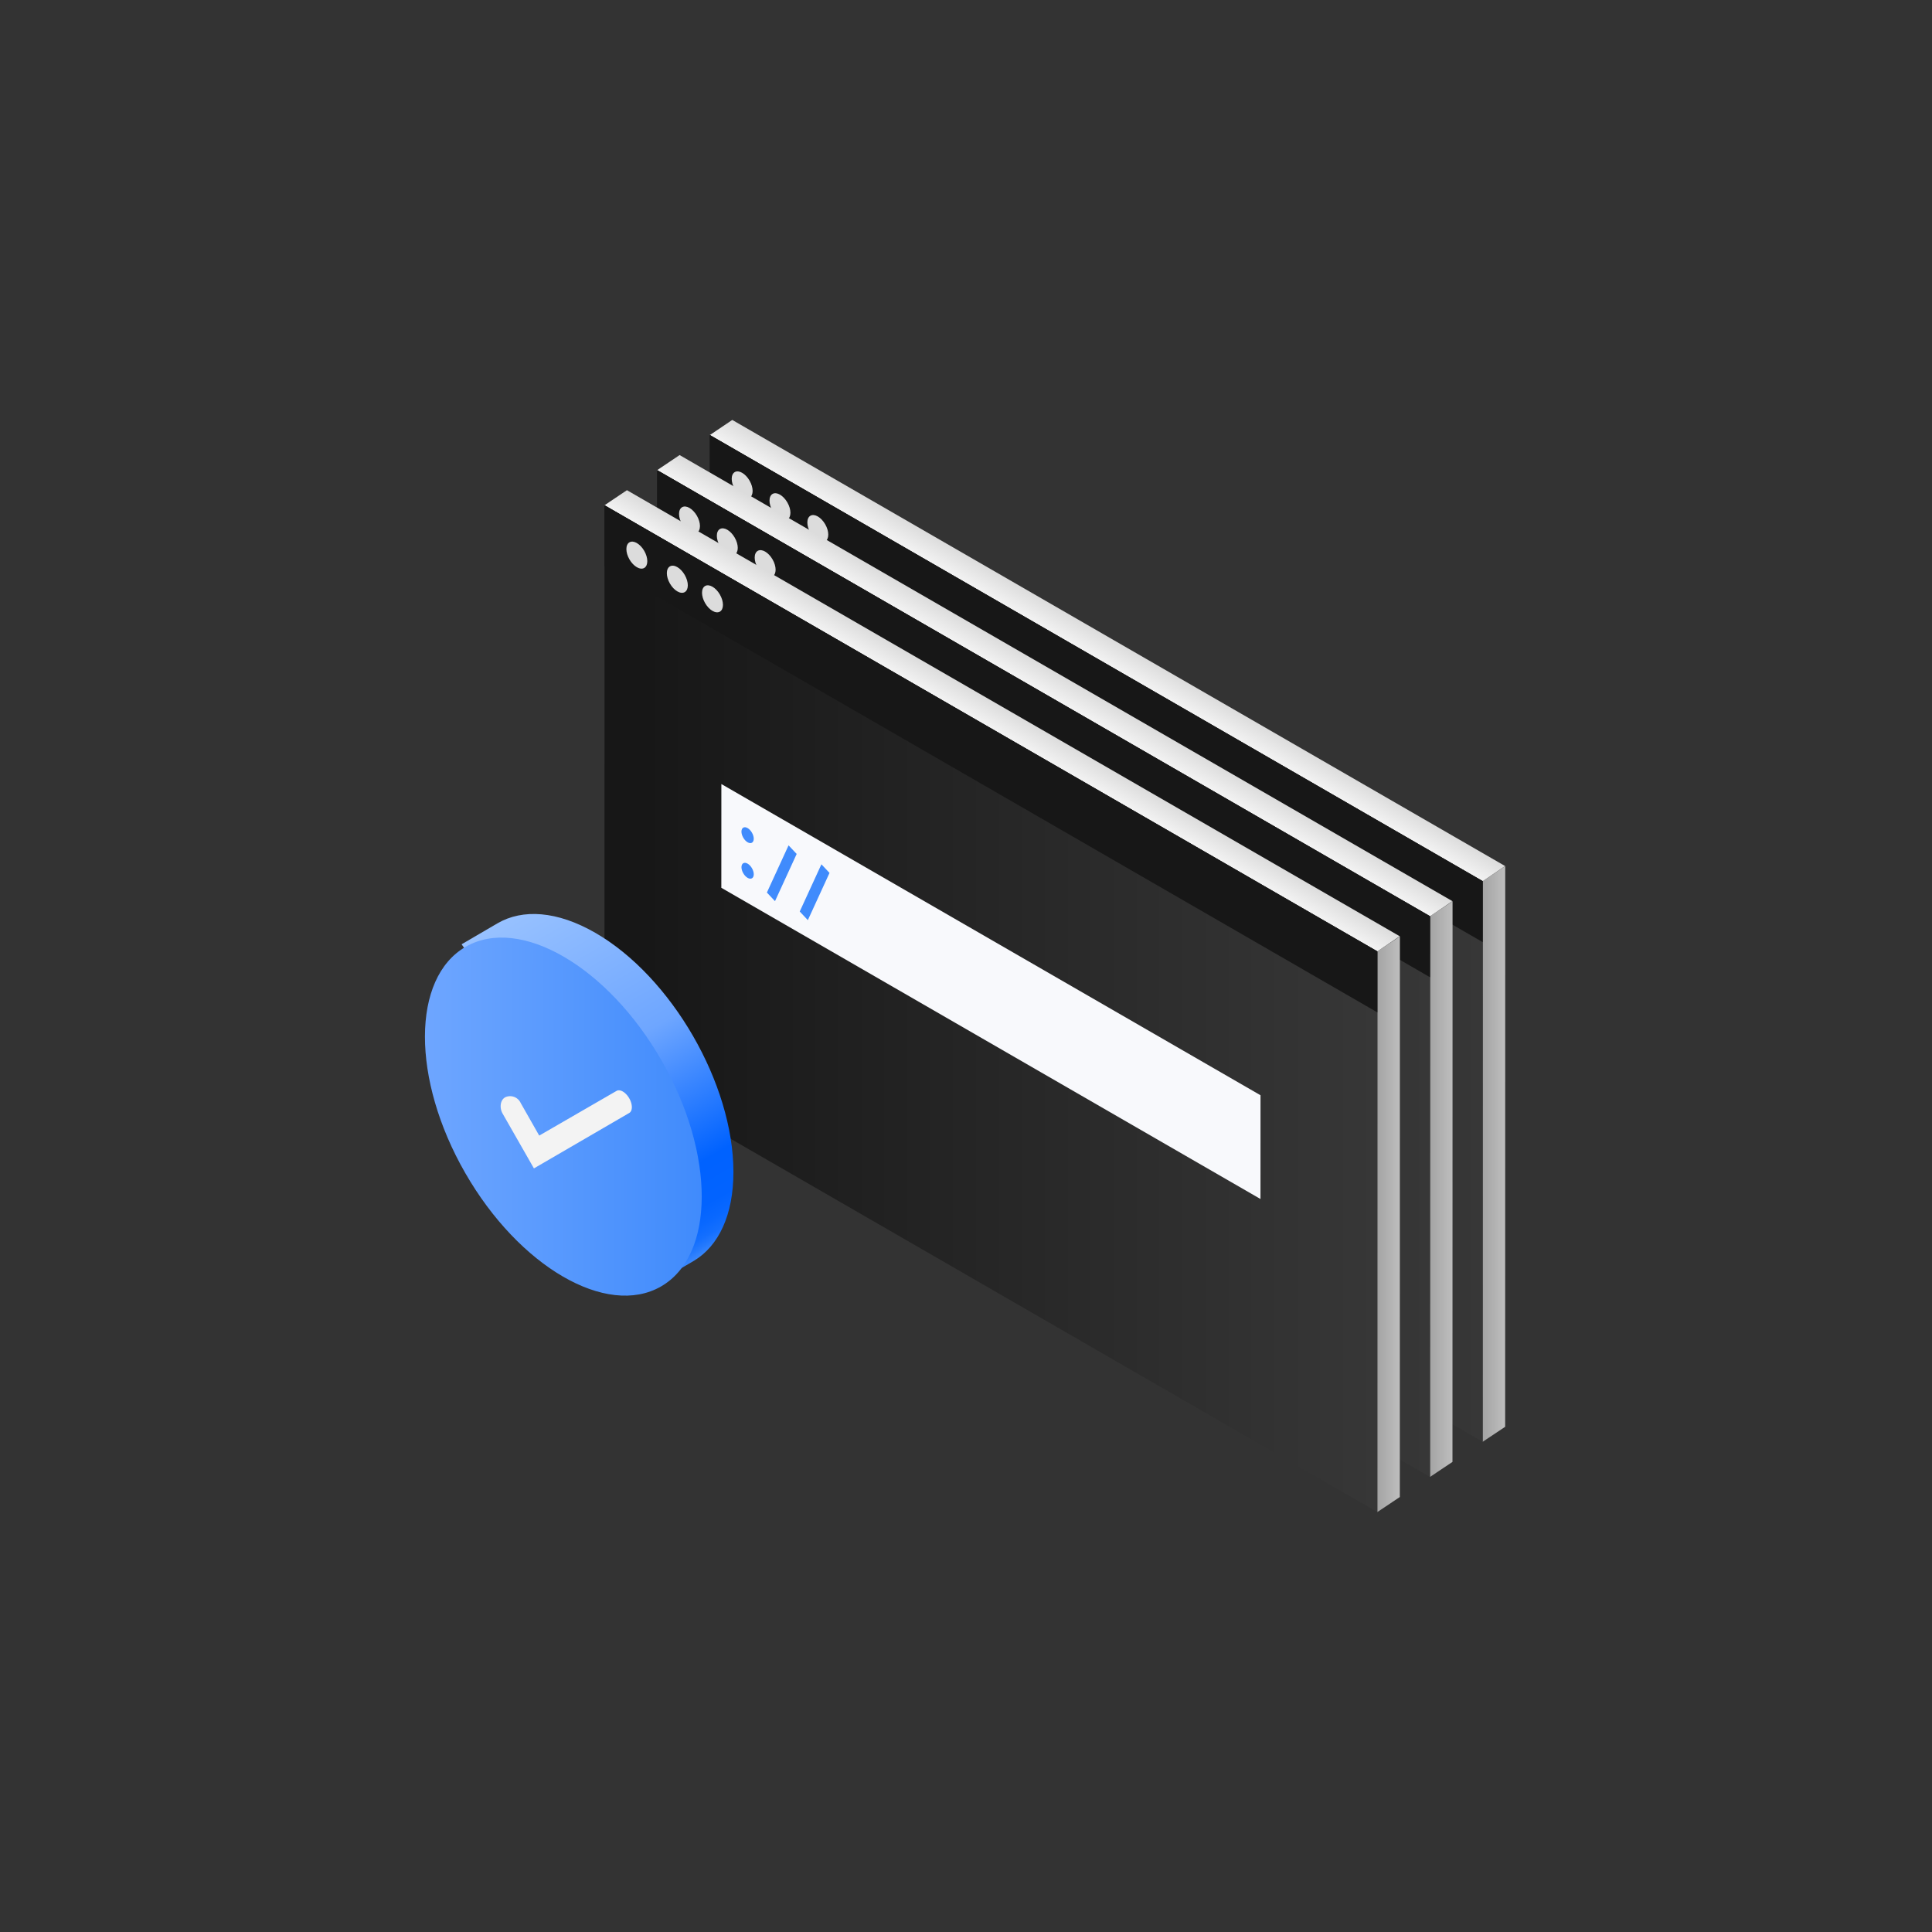 <svg id="Objects" xmlns="http://www.w3.org/2000/svg" xmlns:xlink="http://www.w3.org/1999/xlink" width="500" height="500" viewBox="0 0 500 500"><rect x="0" y="0" width="500" height="500" fill="#333333" stroke="none"/><defs><style>.cls-1{fill:url(#linear-gradient);}.cls-2{fill:url(#linear-gradient-2);}.cls-3{fill:url(#linear-gradient-3);}.cls-4{fill:#171717;}.cls-5{fill:#dcdcdc;}.cls-6{fill:#f8f9fc;}.cls-7{fill:url(#linear-gradient-4);}.cls-8{fill:url(#linear-gradient-5);}.cls-9{fill:url(#linear-gradient-6);}.cls-10{fill:url(#linear-gradient-7);}.cls-11{fill:url(#linear-gradient-8);}.cls-12{fill:url(#linear-gradient-9);}.cls-13{fill:url(#linear-gradient-10);}.cls-14{fill:url(#linear-gradient-11);}.cls-15{fill:#f3f3f3;}.cls-16{fill:#408bfc;}</style><linearGradient id="linear-gradient" x1="383.71" y1="298.65" x2="389.55" y2="298.65" gradientUnits="userSpaceOnUse"><stop offset="0" stop-color="#a4a4a4"/><stop offset="1" stop-color="#bebebe"/></linearGradient><linearGradient id="linear-gradient-2" x1="285.04" y1="171.09" x2="288.19" y2="165.63" gradientUnits="userSpaceOnUse"><stop offset="0" stop-color="#f3f3f3"/><stop offset="1" stop-color="#dcdcdc"/></linearGradient><linearGradient id="linear-gradient-3" x1="193.79" y1="242.86" x2="419.36" y2="242.86" gradientUnits="userSpaceOnUse"><stop offset="0" stop-color="#171717"/><stop offset="1" stop-color="#3d3d3d"/></linearGradient><linearGradient id="linear-gradient-4" x1="370.08" y1="307.74" x2="375.92" y2="307.74" xlink:href="#linear-gradient"/><linearGradient id="linear-gradient-5" x1="271.41" y1="180.18" x2="274.56" y2="174.71" xlink:href="#linear-gradient-2"/><linearGradient id="linear-gradient-6" x1="180.16" y1="251.95" x2="405.73" y2="251.95" xlink:href="#linear-gradient-3"/><linearGradient id="linear-gradient-7" x1="356.45" y1="316.82" x2="362.29" y2="316.82" xlink:href="#linear-gradient"/><linearGradient id="linear-gradient-8" x1="257.78" y1="189.26" x2="260.93" y2="183.8" xlink:href="#linear-gradient-2"/><linearGradient id="linear-gradient-9" x1="166.53" y1="261.04" x2="392.1" y2="261.04" xlink:href="#linear-gradient-3"/><linearGradient id="linear-gradient-10" x1="187.31" y1="321.89" x2="136.75" y2="234.33" gradientUnits="userSpaceOnUse"><stop offset="0" stop-color="#408bfc"/><stop offset="0" stop-color="#3b88fc"/><stop offset="0.02" stop-color="#257afd"/><stop offset="0.04" stop-color="#146ffe"/><stop offset="0.07" stop-color="#0968ff"/><stop offset="0.11" stop-color="#0263ff"/><stop offset="0.21" stop-color="#0062ff"/><stop offset="0.57" stop-color="#6ea6ff"/><stop offset="1" stop-color="#97c1ff"/></linearGradient><linearGradient id="linear-gradient-11" x1="109.48" y1="287.84" x2="180.95" y2="287.84" gradientTransform="translate(163.38 -34.05) rotate(30)" gradientUnits="userSpaceOnUse"><stop offset="0" stop-color="#6ea6ff"/><stop offset="1" stop-color="#408bfc"/></linearGradient></defs><polygon class="cls-1" points="389.53 369.26 383.71 373.14 383.71 373.14 383.73 228.04 389.55 224.15 389.53 369.26"/><polygon class="cls-2" points="383.73 228.04 389.52 224.13 189.51 108.68 183.71 112.59 383.73 228.04"/><polygon class="cls-3" points="383.71 373.14 183.7 257.69 183.71 112.59 383.73 228.04 383.71 373.14"/><polygon class="cls-4" points="383.72 243.82 183.71 128.38 183.71 112.59 383.73 228.04 383.72 243.82"/><ellipse class="cls-5" cx="192.07" cy="125.49" rx="2.21" ry="3.83" transform="translate(-37.01 112.85) rotate(-30)"/><ellipse class="cls-5" cx="201.86" cy="131.14" rx="2.21" ry="3.83" transform="translate(-38.53 118.5) rotate(-30)"/><ellipse class="cls-5" cx="211.65" cy="136.79" rx="2.21" ry="3.83" transform="translate(-40.04 124.15) rotate(-30)"/><polygon class="cls-6" points="353.47 292.13 213.94 211.59 213.95 184.74 353.48 265.27 353.47 292.13"/><polygon class="cls-7" points="375.9 378.34 370.08 382.23 370.08 382.23 370.1 237.12 375.92 233.24 375.9 378.34"/><polygon class="cls-8" points="370.1 237.12 375.89 233.22 175.88 117.77 170.08 121.67 370.1 237.12"/><polygon class="cls-9" points="370.08 382.23 170.06 266.78 170.08 121.68 370.1 237.12 370.08 382.23"/><polygon class="cls-4" points="370.09 252.91 170.08 137.46 170.08 121.68 370.1 237.12 370.09 252.91"/><ellipse class="cls-5" cx="178.44" cy="134.58" rx="2.21" ry="3.83" transform="translate(-43.38 107.25) rotate(-30)"/><ellipse class="cls-5" cx="188.23" cy="140.23" rx="2.21" ry="3.83" transform="translate(-44.9 112.9) rotate(-30)"/><ellipse class="cls-5" cx="198.02" cy="145.88" rx="2.21" ry="3.83" transform="translate(-46.41 118.55) rotate(-30)"/><polygon class="cls-6" points="339.84 301.21 200.31 220.68 200.32 193.83 339.85 274.36 339.84 301.21"/><polygon class="cls-10" points="362.27 387.43 356.45 391.32 356.45 391.32 356.46 246.21 362.29 242.33 362.27 387.43"/><polygon class="cls-11" points="356.46 246.21 362.25 242.3 162.25 126.86 156.45 130.76 356.46 246.21"/><polygon class="cls-12" points="356.45 391.31 156.44 275.87 156.45 130.76 356.46 246.21 356.45 391.31"/><polygon class="cls-4" points="356.46 262 156.45 146.55 156.45 130.76 356.46 246.21 356.46 262"/><ellipse class="cls-5" cx="164.81" cy="143.67" rx="2.21" ry="3.83" transform="translate(-49.75 101.65) rotate(-30)"/><ellipse class="cls-5" cx="174.6" cy="149.32" rx="2.21" ry="3.83" transform="matrix(0.87, -0.5, 0.5, 0.87, -51.27, 107.3)"/><ellipse class="cls-5" cx="184.39" cy="154.97" rx="2.21" ry="3.83" transform="translate(-52.78 112.96) rotate(-30)"/><polygon class="cls-6" points="326.21 310.3 186.68 229.76 186.69 202.91 326.22 283.45 326.21 310.3"/><path class="cls-13" d="M132.49,262.78l38.07,68.78,9.12-5.32c6.27-3.82,10.13-11.74,10.13-22.93,0-22.79-16-50.5-35.73-61.89-9.88-5.7-18.82-6.24-25.29-2.49l-9.33,5.45Z"/><ellipse class="cls-14" cx="145.22" cy="287.84" rx="29.18" ry="50.53" transform="matrix(0.87, -0.5, 0.5, 0.87, -124.47, 111.17)"/><path class="cls-15" d="M138.18,302.38l-8.09-14.16c-.91-1.58-.6-3.61.71-4.27a3,3,0,0,1,3.95,1.5l4.8,8.44,20-11.56c.91-.53,2.38.33,3.29,1.9s.91,3.29,0,3.81Z"/><ellipse class="cls-16" cx="193.48" cy="216.14" rx="1.3" ry="2.25" transform="translate(-82.15 125.7) rotate(-30)"/><ellipse class="cls-16" cx="193.48" cy="225.35" rx="1.3" ry="2.25" transform="translate(-86.75 126.93) rotate(-30)"/><polygon class="cls-16" points="200.57 233.22 198.47 230.99 204.08 218.78 206.18 221 200.57 233.22"/><polygon class="cls-16" points="209.07 238.13 206.97 235.9 212.58 223.68 214.68 225.91 209.07 238.13"/></svg>